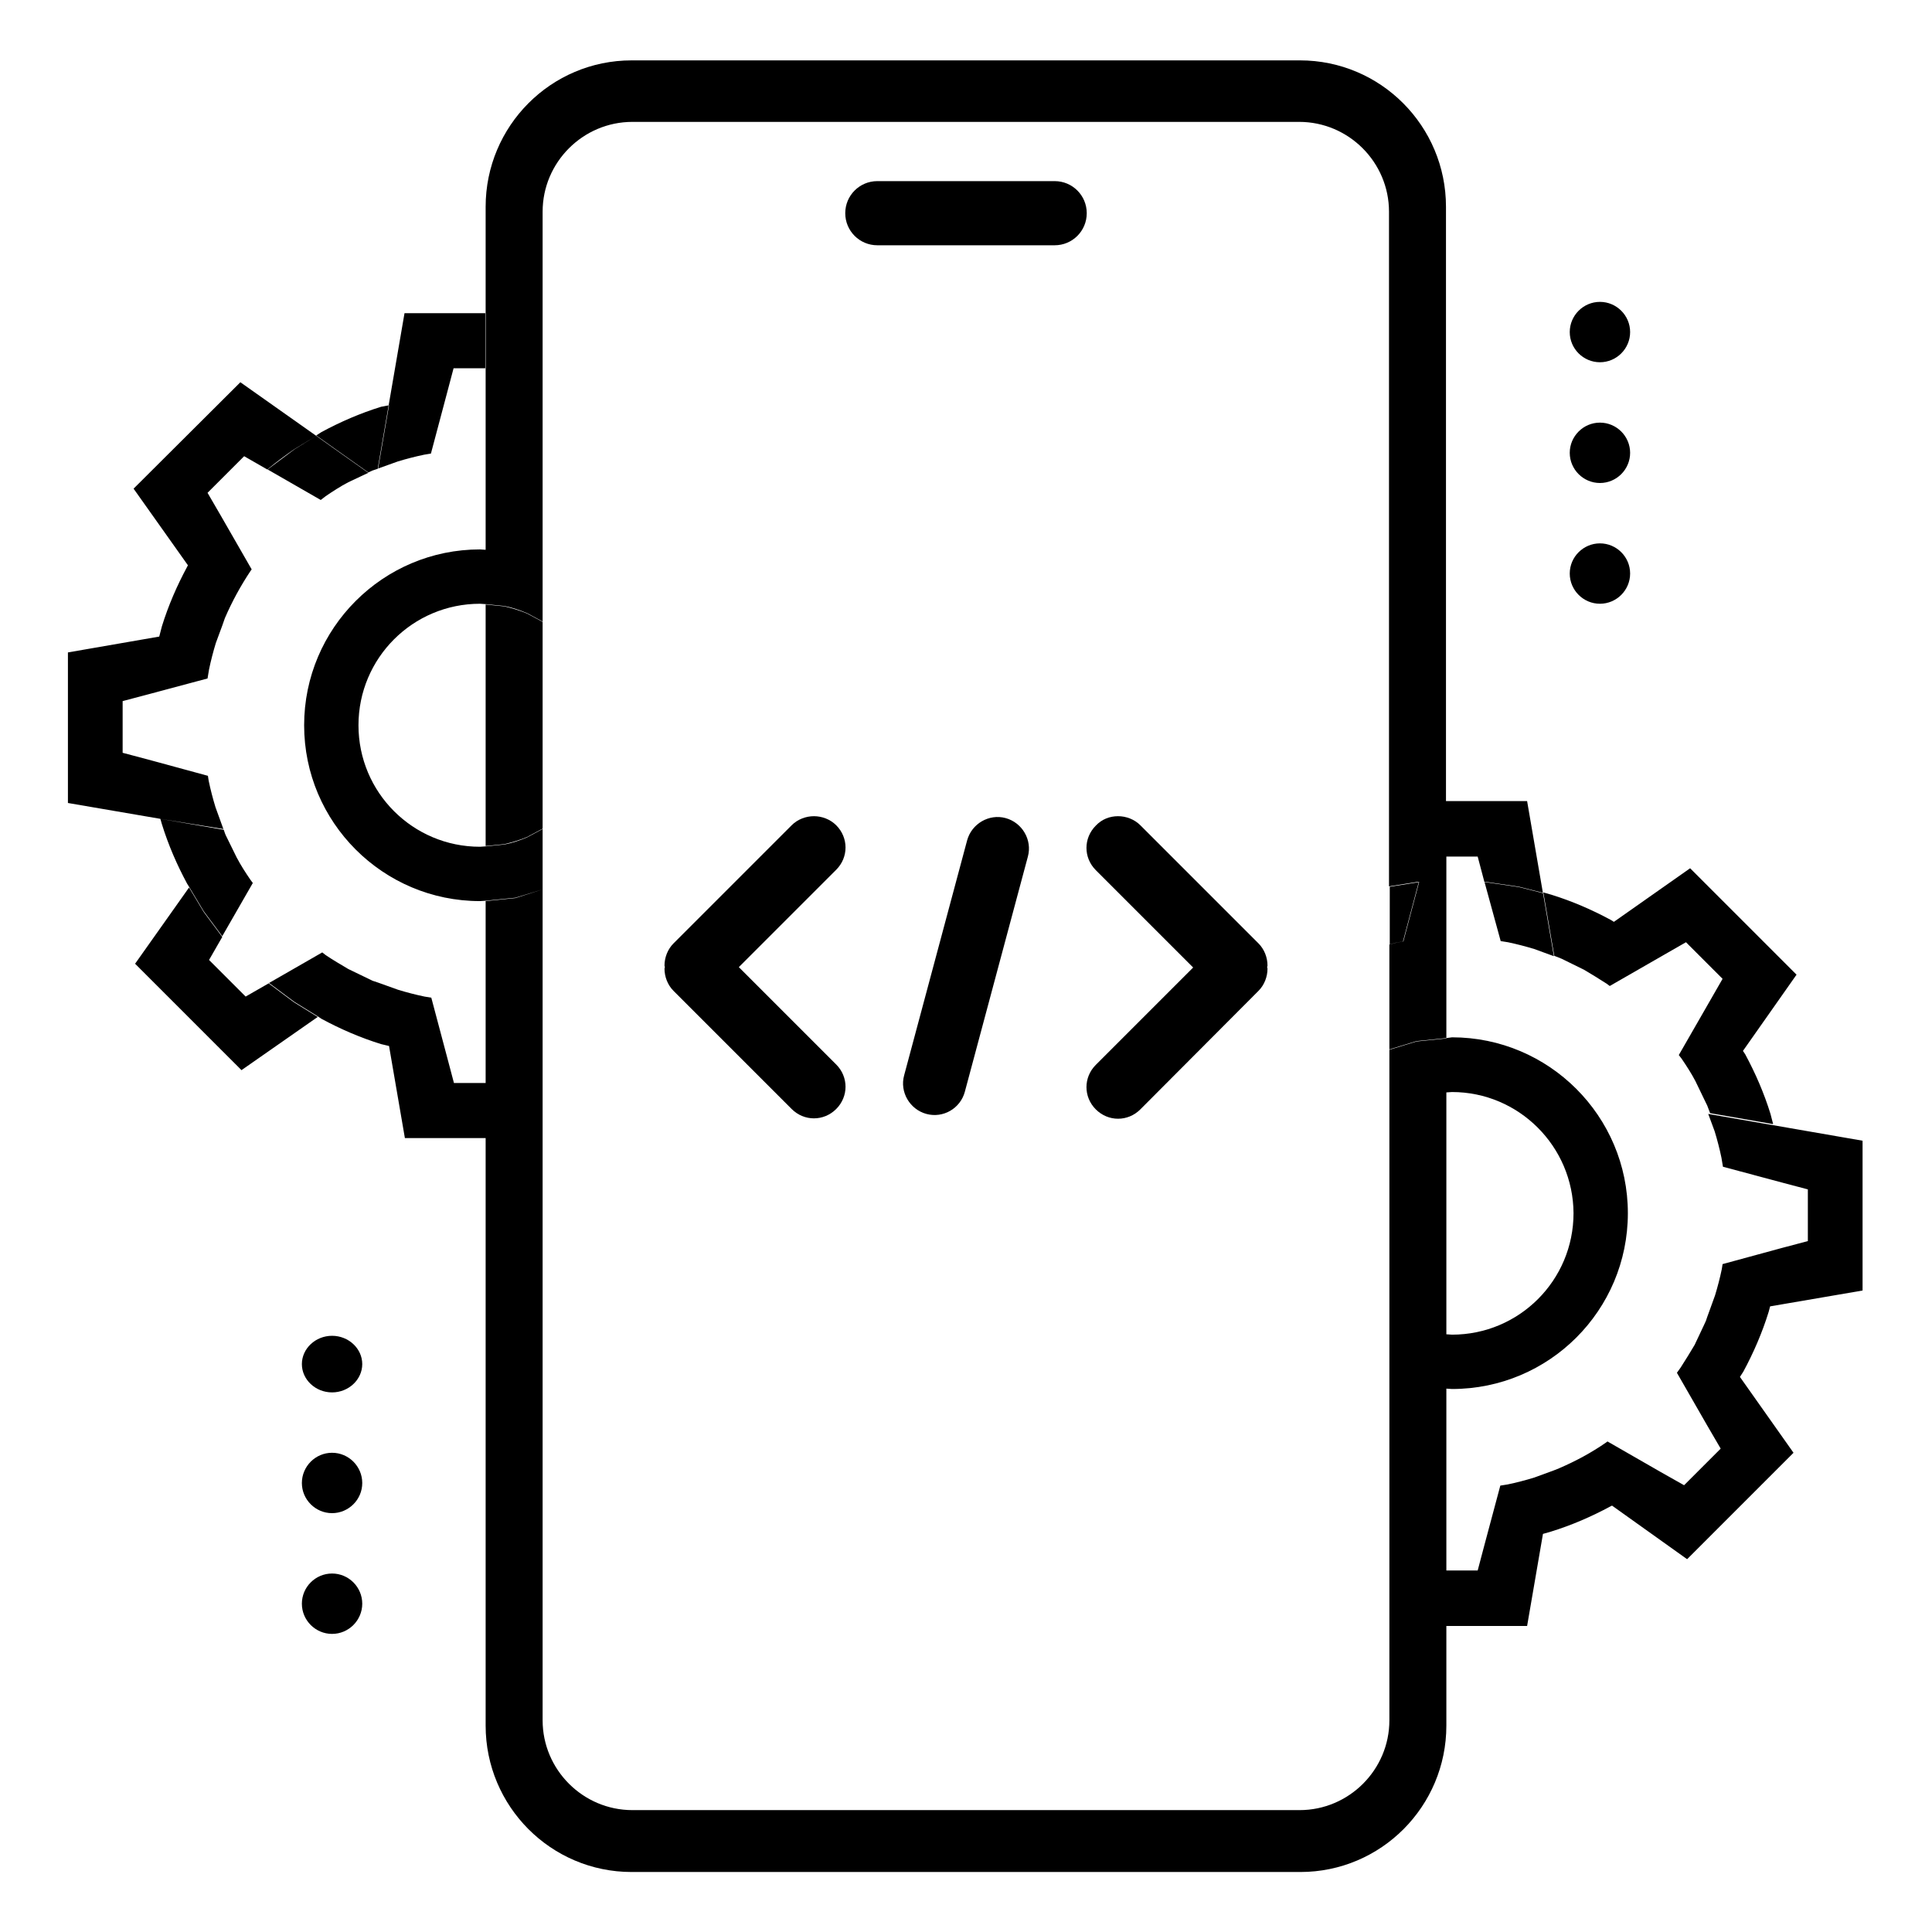 <?xml version="1.0" encoding="utf-8"?>
<!-- Generator: Adobe Illustrator 26.3.1, SVG Export Plug-In . SVG Version: 6.00 Build 0)  -->
<svg version="1.1" id="Capa_1" xmlns="http://www.w3.org/2000/svg" xmlns:xlink="http://www.w3.org/1999/xlink" x="0px" y="0px"
	 viewBox="0 0 512 512" style="enable-background:new 0 0 512 512;" xml:space="preserve">
<style type="text/css">
	.st0{clip-path:url(#SVGID_00000063608463084582794160000015178302947062140567_);}
	.st1{fill:none;}
	.st2{fill-rule:evenodd;clip-rule:evenodd;}
</style>
<g>
	<defs>
		<rect id="SVGID_1_" width="512" height="512"/>
	</defs>
	<clipPath id="SVGID_00000142170162845373450670000006254367507779945141_">
		<use xlink:href="#SVGID_1_"  style="overflow:visible;"/>
	</clipPath>
	<g style="clip-path:url(#SVGID_00000142170162845373450670000006254367507779945141_);">
		<rect class="st1" width="512" height="512"/>
		<path class="st2" d="M297,330.8l1.3,8.5l1.8,6.9l-1.8-6.9L297,330.8z M299.8,298l-1.5,5.8c-0.6,2.9-1,5.8-1.3,8.8
			c0.3-3,0.7-5.9,1.3-8.8L299.8,298z M384.8,289.4l-1.5,0.1l0,0v64.1l1.5,0.1c17.8,0,32.2-14.4,32.2-32.2
			C416.9,303.8,402.5,289.4,384.8,289.4z M384.8,274.9c25.7,0,46.6,20.9,46.6,46.6c0,25.8-20.9,46.6-46.6,46.6l-1.5-0.1l-7.9-0.8
			l-7.2-2.2v-16v-54.9v-16l7.2-2.2l7.9-0.8v0L384.8,274.9z M453,265.5l5,6.7l3.9,6.3l0.6,0.9c2.7,5,5,10.3,6.7,15.8l0.7,2.7
			l-16.7-2.9l-0.8-2.1l-0.3-0.6l0,0l-2.8-5.8c-1.1-2.1-2.4-4.1-3.7-6l-0.7-0.9L453,265.5z M77.9,265.5l6.3,3.9v0L77.9,265.5z
			 M143.8,235.7v27.9l-1.8,0.5l-1.9,0.3l-4.2,15.7l-1.8,6.8l0,0l1.8-6.8l4.2-15.7l1.9-0.3l1.8-0.5v37.9l0,0l0,0h-15.1v-14.6l0,0
			v14.6l0,0l0,0h15.1v154.4c0,13.1,10.7,23.8,23.8,23.8h176.8c13.1,0,23.8-10.7,23.8-23.8v-25.1v-37.9V365l7.2,2.2l7.9,0.8v48.2v0
			h8.3l1.8-6.8l4.2-15.7l1.9-0.3c2.4-0.5,4.7-1.1,7-1.8l5.2-1.9l1.5-0.6l0,0c4.4-1.9,8.5-4.1,12.4-6.8l0.4-0.3l14.1,8.1l6.2,3.5
			l9.7-9.7l-3.5-6l-8.1-14.1l1-1.4c1.3-2,2.5-4,3.7-6l2.5-5.3l0.5-1.1l0.3-0.9l2.1-5.8c0.7-2.3,1.3-4.6,1.8-7l0.2-1.3l15.8-4.3
			l6.8-1.8v-13.7l-6.8-1.8l-15.7-4.2l-0.4-2.4c-0.5-2.4-1.1-4.7-1.8-7l-1.7-4.6l16.7,2.9l1.5,5.8l-1.5-5.8l24.2,4.2V342l-24.5,4.2
			l-0.4,1.5c-1.7,5.5-4,10.8-6.7,15.8l-0.9,1.4l14.2,20.1l-28.2,28.2L427.2,399l-0.4,0.2c-5,2.7-10.3,5-15.8,6.7l-2.1,0.6l-4.2,24.4
			h-21.4v26.4c0,21.4-17.3,38.8-38.7,38.8H167.4c-21.4,0-38.7-17.4-38.7-38.8V301.6h-21.4l-4.2-24.4l-2.1-0.5
			c-5.5-1.7-10.8-4-15.8-6.7l-0.9-0.6v0l-6.3-3.9l-6.7-5l14.1-8.1l0.9,0.7c1.9,1.3,4,2.5,6,3.7l5.8,2.8l0.6,0.3l1.5,0.5l5.3,1.9
			c2.3,0.7,4.6,1.3,7,1.8l1.8,0.3l4.2,15.8l1.8,6.8h8.4v-48.2l0,0l7.9-0.8L143.8,235.7z M50.1,235.2l3.9,6.5l4.9,6.6l-4.9-6.6
			L50.1,235.2z M50.1,235.2l3.9,6.5l4.9,6.6l-3.5,6.1l9.7,9.7l6.1-3.5l6.7,5l6.3,3.9L64,283.6l-28.2-28.2L50.1,235.2z M376,233.7
			L376,233.7L376,233.7z M376.1,233.7l-4.2,15.8l-1.8,0.3l-1.8,0.5v-15.3l7.6-1.2L376.1,233.7L376.1,233.7l-0.3,0L376.1,233.7
			L376.1,233.7L376.1,233.7z M393.4,233.7l0.4,0l7.5,1.1l1.3,0.2l1.6,0.4l4.7,1.2l2.9,16.8l-5.2-1.9c-2.3-0.7-4.6-1.3-7-1.8
			l-1.9-0.3L393.4,233.7z M447.9,230.1l28.2,28.2l-14.2,20.2l-3.9-6.3l-5-6.7l3.5-6.1l-9.7-9.7l-6.1,3.5l-14.1,8.1l-0.8-0.6
			c-2-1.3-4-2.5-6-3.7l-5.9-2.9l-0.5-0.2l-1.5-0.6l-2.9-16.8h0l0,0h0l2.1,0.6c5.5,1.7,10.8,4,15.8,6.7l0.8,0.5l0,0l0,0l6.4,3.9
			l-6.4-3.9L447.9,230.1z M143.8,219.7v16l0,0l0,0l-7.2,2.2l-7.9,0.8v-14.4l5-0.5c2.1-0.4,4.1-1.1,6-1.9L143.8,219.7z M42.5,217
			l16.8,2.9l0.3,0.9l0.2,0.5l2.9,5.9c1.1,2.1,2.4,4.1,3.7,6l0.6,0.8l-8.1,14.1l-4.9-6.6l-3.9-6.5l-0.5-0.8c-2.7-5-5-10.3-6.7-15.8
			L42.5,217z M368.2,212.3h15.1l0,0h21.4l4.2,24.4l-6.3-1.6l6.3,1.6l0,0l-4.7-1.2l-1.6-0.4l-1.3-0.2l-7.5-1.1l-0.4,0l-1.8-6.8h-8.3
			v48.2l-7.9,0.8l-7.2,2.2v-27.9l0,0l0,0l1.8-0.5l1.8-0.3l4.2-15.8h0l0,0h0l-0.3,0l-7.6,1.2V212.3z M40.4,176.6l-1,6.6l0,0.7l0-0.7
			L40.4,176.6z M127.2,145.6l1.5,0.1v14.4l0,0l0,0l5,0.5c2.1,0.4,4.1,1.1,6,1.9l4.1,2.2v54.9l-4.1,2.2c-1.9,0.8-3.9,1.4-6,1.9
			l-5,0.5v-64.1l-1.5-0.1c-17.8,0-32.2,14.4-32.2,32.2s14.4,32.2,32.2,32.2l1.5-0.1v14.4l-1.5,0.1c-25.7,0-46.6-20.9-46.6-46.6
			S101.5,145.6,127.2,145.6z M94.6,123.1l3,2.1l0,0L94.6,123.1z M78.1,118.9l-0.2,0.1l0,0L78.1,118.9z M83.8,115.5l13.8,9.8
			l-5.3,2.5c-2.1,1.1-4.1,2.4-6,3.7l-1.3,1l-14.1-8.1l0.1,0l0.2-0.2c2.2-1.8,4.4-3.5,6.8-5.1l0,0l-6.8,5.1l-0.3,0.2l0.3-0.2
			c2.2-1.8,4.4-3.5,6.8-5.1L83.8,115.5z M83.8,115.5L83.8,115.5l-5.7,3.5L83.8,115.5z M83.8,115.5l4.5,3.2l6.3,4.5L83.8,115.5
			L83.8,115.5L83.8,115.5L83.8,115.5z M103.1,107.4l-2.9,16.8l-1.5,0.5l-1.1,0.5l-9.3-6.6l-4.5-3.2l1.4-0.9c5-2.7,10.3-5,15.8-6.7
			L103.1,107.4z M63.7,101.3l20.1,14.2l-5.9,3.6c-2.3,1.6-4.6,3.3-6.8,5.1l-0.2,0.2l-0.1,0l0,0l-6.1-3.5l-9.7,9.7l3.6,6.2l-4.6,6.1
			l-4.2,6.9l4.2-6.9l4.6-6.1l8.1,14.1l-0.3,0.4c-2.6,3.9-4.9,8.1-6.8,12.5l0,0l0,0l-0.7,2l-1.7,4.6c-0.7,2.3-1.3,4.6-1.8,7l-0.4,2.4
			l-15.7,4.2l0-0.9c0.3-3,0.7-5.9,1.3-8.8l-0.3,2.1l0.3-2.1c-0.6,2.9-1,5.8-1.3,8.8l0,0.9l0-0.2l0,0.2l-6.8,1.8v13.7l6.8,1.8
			l1.3,8.5l-1.3-8.5l15.8,4.3l0.2,1.3c0.5,2.4,1.1,4.7,1.8,7l2.1,5.8h0v0L42.5,217l0,0l0,0L18,212.8v-39.9l24.2-4.2l0.7-2.7
			c1.7-5.5,4-10.8,6.7-15.8l0.2-0.4l-14.4-20.3L63.7,101.3z M128.7,97.6L128.7,97.6L128.7,97.6L128.7,97.6z M128.7,83h15.1v22.6
			v15.3l0,0v27.9l0,0v16v0l0,0l-4.1-2.2c-1.9-0.8-3.9-1.4-6-1.9l-5-0.5v-14.4l7.9,0.8l0,0l-7.9-0.8V97.6l0,0v0h5.4l1.8,6.8h0l0,0
			l0,0l0,0l4.2,15.7l0,0l0,0l1.9,0.3l0.8,0.2l-0.8-0.2l-1.9-0.3l-4.2-15.7l0.4,0l-0.4,0l0.4,0l-0.4,0l-1.8-6.8l0,0v0h-5.4V83z
			 M107.2,83h21.4v0l0,0v14.6l0,0l0,0h-8.4l-1.8,6.8l-4.2,15.8l-1.8,0.3c-2.4,0.5-4.7,1.1-7,1.8l-5.3,1.9l2.9-16.8l6.4-1.6l-6.4,1.6
			L107.2,83z M167.4,16h177.1c21.4,0,38.7,17.4,38.7,38.8v157.5h-15.1V56.1c0-13.1-10.7-23.8-23.8-23.8H167.6
			c-13.1,0-23.8,10.7-23.8,23.8V83h-15.1V54.8C128.7,33.4,146,16,167.4,16z"/>
		<path class="st2" d="M245.5,295.2c-4.4-1.2-7.1-5.8-5.9-10.2l16.7-62.3c1.2-4.4,5.8-7.1,10.2-5.9l0,0c4.4,1.2,7.1,5.8,5.9,10.2
			l-16.7,62.3C254.5,293.8,249.9,296.4,245.5,295.2z"/>
		<path class="st2" d="M215.7,216.3c2.1,0,4.3,0.8,5.9,2.4l0,0c3.3,3.3,3.3,8.5,0,11.8l-25.8,25.8l25.8,25.8c3.3,3.3,3.3,8.5,0,11.8
			l0,0c-3.3,3.3-8.5,3.3-11.8,0l-31.3-31.3c-1.6-1.6-2.4-3.8-2.4-5.9l0.1-0.4l-0.1-0.4c0-2.1,0.8-4.3,2.4-5.9l31.3-31.3
			C211.4,217.1,213.6,216.3,215.7,216.3z"/>
		<path class="st2" d="M296.3,216.3c2.1,0,4.3,0.8,5.9,2.4l31.3,31.3c1.6,1.6,2.4,3.8,2.4,5.9l-0.1,0.4l0.1,0.4
			c0,2.1-0.8,4.3-2.4,5.9L302.2,294c-3.3,3.3-8.5,3.3-11.8,0l0,0c-3.3-3.3-3.3-8.5,0-11.8l25.8-25.8l-25.8-25.8
			c-3.3-3.3-3.3-8.5,0-11.8l0,0C292,217.1,294.1,216.3,296.3,216.3z"/>
		<path class="st2" d="M416,88c0-4.4,3.6-8,8-8s8,3.6,8,8s-3.6,8-8,8S416,92.4,416,88z"/>
		<path class="st2" d="M416,120c0-4.4,3.6-8,8-8s8,3.6,8,8s-3.6,8-8,8S416,124.4,416,120z"/>
		<path class="st2" d="M416,152c0-4.4,3.6-8,8-8s8,3.6,8,8s-3.6,8-8,8S416,156.4,416,152z"/>
		<path class="st2" d="M80,361.5c0-4.1,3.6-7.5,8-7.5s8,3.4,8,7.5s-3.6,7.5-8,7.5S80,365.6,80,361.5z"/>
		<path class="st2" d="M80,393c0-4.4,3.6-8,8-8s8,3.6,8,8s-3.6,8-8,8S80,397.4,80,393z"/>
		<path class="st2" d="M80,425c0-4.4,3.6-8,8-8s8,3.6,8,8s-3.6,8-8,8S80,429.4,80,425z"/>
		<path class="st2" d="M224,56.5c0-4.7,3.8-8.5,8.5-8.5h47c4.7,0,8.5,3.8,8.5,8.5l0,0c0,4.7-3.8,8.5-8.5,8.5h-47
			C227.8,65,224,61.2,224,56.5z"/>
	</g>
</g>
</svg>
